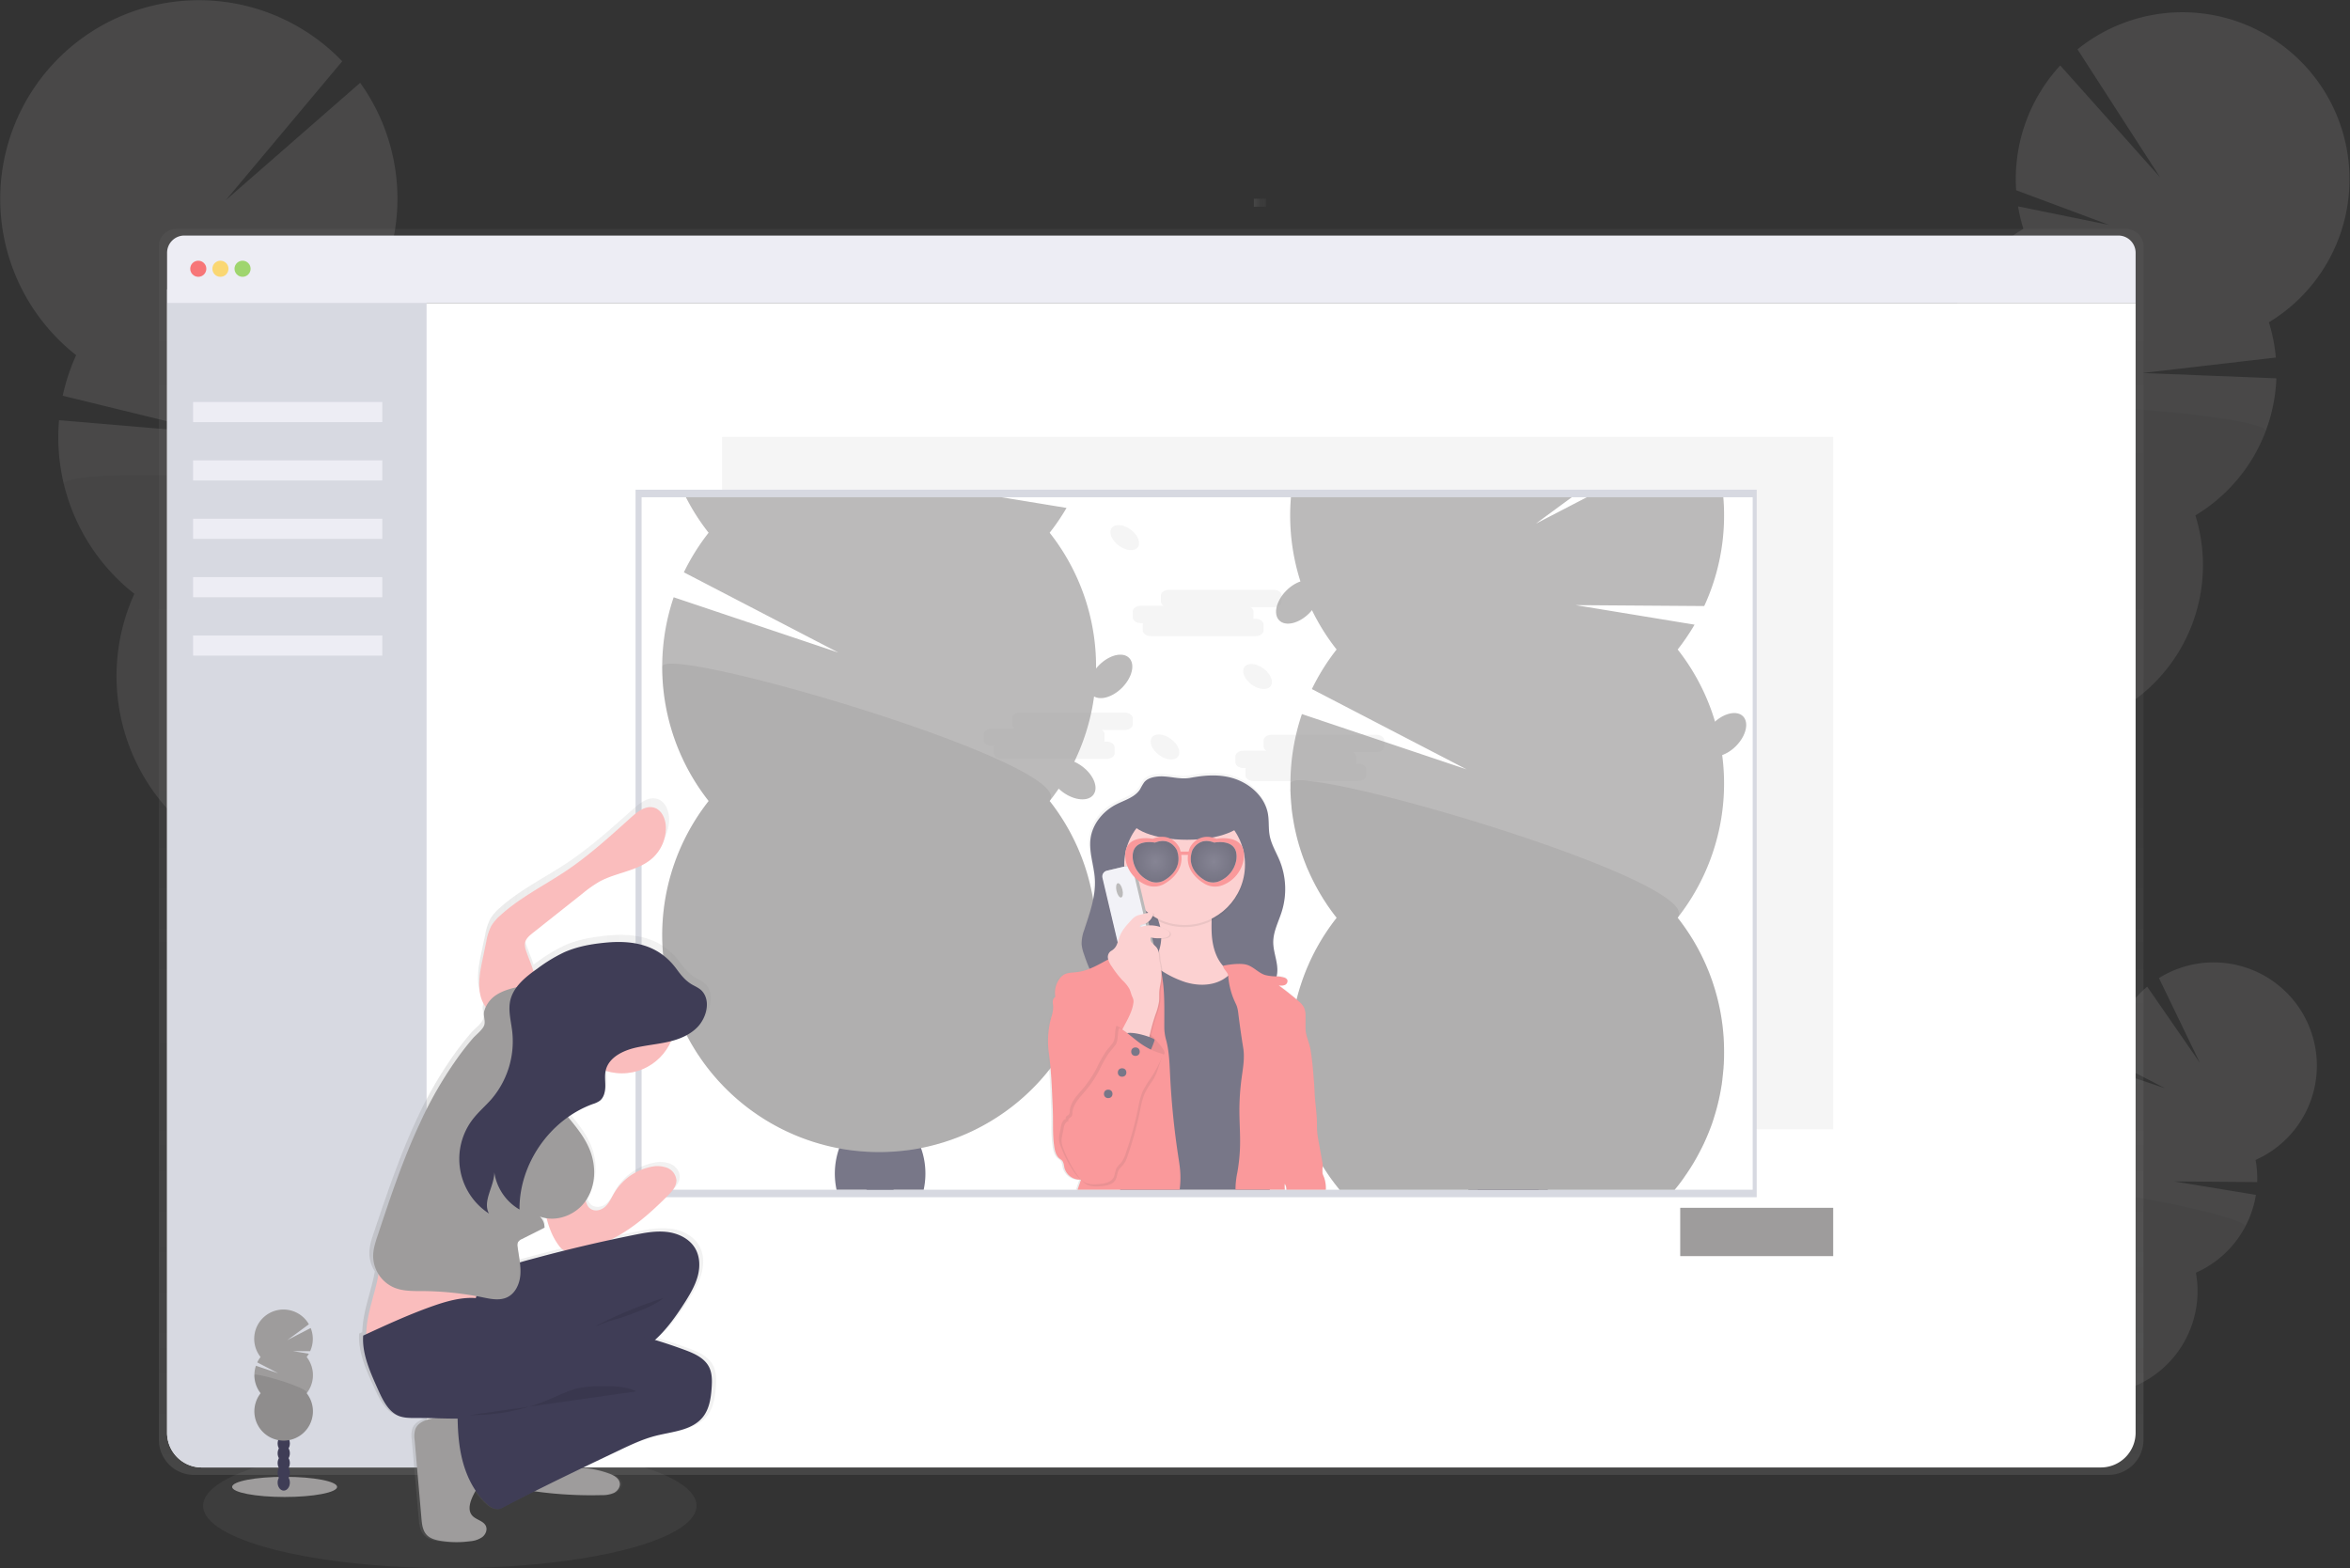 <svg id="be9f6829-3224-4753-912f-7f507815f1bf" data-name="Layer 1" xmlns="http://www.w3.org/2000/svg" xmlns:xlink="http://www.w3.org/1999/xlink" width="1167.52" height="779.03" viewBox="0 0 1167.52 779.03"><rect x="0" y="0" width="1167.52" height="779.03" fill="#333333" stroke="none"/><defs><linearGradient id="addcc5bc-03b4-4507-9835-d726e9cb4f1d" x1="588.17" y1="793.2" x2="588.17" y2="174.2" gradientUnits="userSpaceOnUse"><stop offset="0" stop-color="gray" stop-opacity="0.25"/><stop offset="0.54" stop-color="gray" stop-opacity="0.12"/><stop offset="1" stop-color="gray" stop-opacity="0.1"/></linearGradient><linearGradient id="e2504f94-45dd-4981-a816-a2f082e3b9ba" x1="556.2" y1="1179.83" x2="556.2" y2="1173.83" gradientTransform="translate(85.97 -1015.63)" xlink:href="#addcc5bc-03b4-4507-9835-d726e9cb4f1d"/><linearGradient id="e39136aa-3593-4907-8e63-1fd7210af8ba" x1="605.5" y1="651.51" x2="605.5" y2="444.51" xlink:href="#addcc5bc-03b4-4507-9835-d726e9cb4f1d"/><radialGradient id="ff6ab51b-9cbe-465e-bb4b-38096aabc913" cx="619.25" cy="488.58" r="10.84" gradientUnits="userSpaceOnUse"><stop offset="0" stop-color="#fff"/><stop offset="1"/></radialGradient><radialGradient id="f27ccdd2-fde5-49a7-9026-8eca3e6a77d9" cx="4409.64" cy="488.58" r="10.84" gradientTransform="matrix(-1, 0, 0, 1, 4999.95, 0)" xlink:href="#ff6ab51b-9cbe-465e-bb4b-38096aabc913"/><linearGradient id="b913257d-9419-4869-9ba2-4e2c570edd91" x1="194.53" y1="642.01" x2="372" y2="642.01" xlink:href="#addcc5bc-03b4-4507-9835-d726e9cb4f1d"/></defs><title>image post</title><ellipse cx="223.48" cy="748.04" rx="122.56" ry="30.99" fill="#9e9c9c" opacity="0.1"/><g opacity="0.2"><path d="M1023.5,786.91a17.73,17.73,0,0,1-1.73,2.67q-8.64-6.09-17.57-11.93c.12-.25.25-.51.39-.76a16.84,16.84,0,0,1,6-6.52c3.29-2,7-2.48,10-.86s4.76,4.94,4.94,8.78A16.84,16.84,0,0,1,1023.5,786.91Z" transform="translate(-16.24 -60.49)" fill="#3f3d56"/><ellipse cx="1022.06" cy="766.76" rx="14.01" ry="10.7" transform="translate(-150.13 1250.62) rotate(-62.09)" fill="#3f3d56"/><ellipse cx="1030.07" cy="751.62" rx="14.01" ry="10.7" transform="translate(-132.49 1249.65) rotate(-62.09)" fill="#3f3d56"/><ellipse cx="1038.09" cy="736.49" rx="14.01" ry="10.7" transform="translate(-114.85 1248.68) rotate(-62.09)" fill="#3f3d56"/><ellipse cx="1046.11" cy="721.35" rx="14.01" ry="10.7" transform="translate(-97.2 1247.71) rotate(-62.09)" fill="#3f3d56"/><path d="M1065.55,599a51.89,51.89,0,0,1-.78-7l27,9.08-27-14A51.4,51.4,0,0,1,1083,550.64l26.16,37.82-20.31-42.07a51.28,51.28,0,1,1,48,90.35,51.19,51.19,0,0,1,.8,11l-41.15-.32,40.52,6.67a51.33,51.33,0,0,1-29.84,38.68,51.28,51.28,0,1,1-71.23-37.72,51.29,51.29,0,0,1,29.67-56Z" transform="translate(-16.24 -60.49)" fill="#9e9c9c"/><path d="M1131.64,669.89a51,51,0,0,1-24.53,22.88,51.28,51.28,0,1,1-71.23-37.72C1033.89,644.12,1134.34,664.81,1131.64,669.89Z" transform="translate(-16.24 -60.49)" opacity="0.1"/></g><g opacity="0.2"><path d="M991.37,484.44a31.64,31.64,0,0,1-2.25,4.64Q974,481,958.51,473.42c.14-.43.3-.88.47-1.31a27.2,27.2,0,0,1,8.3-11.66c4.87-3.9,10.74-5.37,16-3.38s8.62,7,9.67,13.11A27.21,27.21,0,0,1,991.37,484.44Z" transform="translate(-16.24 -60.49)" fill="#3f3d56"/><ellipse cx="985.03" cy="452.35" rx="22.69" ry="17.33" transform="translate(195.63 1151.56) rotate(-69.16)" fill="#3f3d56"/><ellipse cx="994.89" cy="426.44" rx="22.69" ry="17.33" transform="translate(226.21 1144.08) rotate(-69.16)" fill="#3f3d56"/><ellipse cx="1004.76" cy="400.52" rx="22.69" ry="17.33" transform="translate(256.78 1136.6) rotate(-69.16)" fill="#3f3d56"/><ellipse cx="1014.62" cy="374.61" rx="22.69" ry="17.33" transform="translate(287.36 1129.13) rotate(-69.16)" fill="#3f3d56"/><path d="M1021.49,174.19a83.36,83.36,0,0,1-2.65-11.18l45.22,9.21L1017.9,155a83.11,83.11,0,0,1,21.91-62l49.56,55.53-41-63.53a83,83,0,1,1,95.09,135.6,83.42,83.42,0,0,1,3.46,17.51l-66.17,7.68,66.43,2.65a83.07,83.07,0,0,1-40.24,68.09,83,83,0,1,1-122-46.42,83,83,0,0,1,36.52-95.93Z" transform="translate(-16.24 -60.49)" fill="#9e9c9c"/><path d="M1141.79,274.89a82.59,82.59,0,0,1-34.86,41.65,83,83,0,1,1-122-46.42C979.6,253,1145.11,266.19,1141.79,274.89Z" transform="translate(-16.24 -60.49)" opacity="0.1"/></g><g opacity="0.2"><path d="M194.62,570.65a37.29,37.29,0,0,0,2,5.8q19-7.28,38.43-14c-.11-.53-.22-1.08-.36-1.62a32.41,32.41,0,0,0-8.07-15c-5.18-5.32-11.89-7.92-18.34-6.34s-11.2,7-13.35,14A32.49,32.49,0,0,0,194.62,570.65Z" transform="translate(-16.24 -60.49)" fill="#3f3d56"/><ellipse cx="206.83" cy="533.72" rx="20.61" ry="26.98" transform="translate(-136.89 3.78) rotate(-13.72)" fill="#3f3d56"/><ellipse cx="199.01" cy="501.69" rx="20.61" ry="26.98" transform="translate(-129.52 1.01) rotate(-13.72)" fill="#3f3d56"/><ellipse cx="191.2" cy="469.66" rx="20.61" ry="26.98" transform="translate(-122.14 -1.76) rotate(-13.72)" fill="#3f3d56"/><ellipse cx="183.38" cy="437.62" rx="20.61" ry="26.98" transform="translate(-114.77 -4.53) rotate(-13.72)" fill="#3f3d56"/><path d="M204.82,200.12a97.86,97.86,0,0,0,4.78-12.8l-54.71,4.2,57-13.46a98.81,98.81,0,0,0-16.71-76.43L128.5,159.85l57.77-68.92a98.72,98.72,0,1,0-132.2,146,99.32,99.32,0,0,0-6.67,20.16l76.95,18.81-78.78-6.67A98.81,98.81,0,0,0,83,355.5a98.71,98.71,0,1,0,150.76-36.8,98.71,98.71,0,0,0-29-118.58Z" transform="translate(-16.24 -60.49)" fill="#9e9c9c"/><path d="M48,301.21A98.29,98.29,0,0,0,83,355.5a98.71,98.71,0,1,0,150.76-36.8C242.64,299.25,45.39,290.45,48,301.21Z" transform="translate(-16.24 -60.49)" opacity="0.1"/></g><path d="M1072.54,174.2H103.8a8.64,8.64,0,0,0-8.63,8.66V775.74a17.43,17.43,0,0,0,17.4,17.46h951.2a17.43,17.43,0,0,0,17.4-17.46V182.86A8.65,8.65,0,0,0,1072.54,174.2Z" transform="translate(-16.24 -60.49)" fill="url(#addcc5bc-03b4-4507-9835-d726e9cb4f1d)"/><path d="M1077.25,211V772.25A17.26,17.26,0,0,1,1060,789.51H116.51a17.26,17.26,0,0,1-17.26-17.26V211Z" transform="translate(-16.24 -60.49)" fill="#fff"/><path d="M228.17,204.2V789.51H116.51a17.26,17.26,0,0,1-17.26-17.26v-568Z" transform="translate(-16.24 -60.49)" fill="#d7d9e1"/><path d="M1077.25,186.07V211h-978V186.07a8.56,8.56,0,0,1,8.56-8.56h960.88A8.56,8.56,0,0,1,1077.25,186.07Z" transform="translate(-16.24 -60.49)" fill="#ededf4"/><circle cx="98.51" cy="133.52" r="4" fill="#fa5959" opacity="0.8"/><circle cx="109.51" cy="133.52" r="4" fill="#fed253" opacity="0.8"/><circle cx="120.51" cy="133.52" r="4" fill="#8ccf4d" opacity="0.8"/><rect x="95.93" y="199.71" width="94" height="10" fill="#ededf4"/><rect x="95.93" y="228.71" width="94" height="10" fill="#ededf4"/><rect x="95.93" y="257.71" width="94" height="10" fill="#ededf4"/><rect x="95.93" y="286.71" width="94" height="10" fill="#ededf4"/><rect x="95.93" y="315.71" width="94" height="10" fill="#ededf4"/><rect x="640.17" y="158.2" width="4" height="6" transform="translate(787.13 -541.45) rotate(90)" fill="url(#e2504f94-45dd-4981-a816-a2f082e3b9ba)"/><rect x="358.76" y="217.03" width="552" height="344" fill="#9e9c9c" opacity="0.1"/><rect x="834.76" y="600.03" width="76" height="24" fill="#9e9c9c"/><rect x="315.76" y="243.29" width="557" height="351.48" fill="#d7d9e1"/><rect x="318.76" y="247.03" width="552" height="344" fill="#fff"/><path d="M649,353.51H597c-2.2,0-4,1.3-4,2.88v2.87a2.61,2.61,0,0,0,1.39,2.16H583c-2.2,0-4,1.29-4,2.88v2.87c0,1.58,1.8,2.88,4,2.88h1.14a2.19,2.19,0,0,0-.14.71v2.88c0,1.58,1.8,2.87,4,2.87h52c2.2,0,4-1.29,4-2.87v-2.88c0-1.58-1.8-2.87-4-2.87h-1.14a2.19,2.19,0,0,0,.14-.72V364.3a2.61,2.61,0,0,0-1.39-2.16H649c2.2,0,4-1.29,4-2.88v-2.87C653,354.81,651.2,353.51,649,353.51Z" transform="translate(-16.24 -60.49)" fill="#9e9c9c" opacity="0.1"/><path d="M575,414.51H523c-2.2,0-4,1.3-4,2.88v2.87a2.61,2.61,0,0,0,1.39,2.16H509c-2.2,0-4,1.29-4,2.88v2.87c0,1.58,1.8,2.88,4,2.88h1.14a2.19,2.19,0,0,0-.14.71v2.88c0,1.58,1.8,2.87,4,2.87h52c2.2,0,4-1.29,4-2.87v-2.88c0-1.58-1.8-2.87-4-2.87h-1.14a2.19,2.19,0,0,0,.14-.72V425.3a2.61,2.61,0,0,0-1.39-2.16H575c2.2,0,4-1.29,4-2.88v-2.87C579,415.81,577.2,414.51,575,414.51Z" transform="translate(-16.24 -60.49)" fill="#9e9c9c" opacity="0.1"/><path d="M700,425.51H648c-2.2,0-4,1.3-4,2.88v2.87a2.61,2.61,0,0,0,1.39,2.16H634c-2.2,0-4,1.29-4,2.88v2.87c0,1.58,1.8,2.88,4,2.88h1.14a2.19,2.19,0,0,0-.14.71v2.88c0,1.58,1.8,2.87,4,2.87h52c2.2,0,4-1.29,4-2.87v-2.88c0-1.58-1.8-2.87-4-2.87h-1.14a2.19,2.19,0,0,0,.14-.72V436.3a2.61,2.61,0,0,0-1.39-2.16H700c2.2,0,4-1.29,4-2.88v-2.87C704,426.81,702.2,425.51,700,425.51Z" transform="translate(-16.24 -60.49)" fill="#9e9c9c" opacity="0.1"/><ellipse cx="595" cy="431.51" rx="4.96" ry="8.06" transform="translate(-121.16 595.39) rotate(-53.72)" fill="#9e9c9c" opacity="0.1"/><ellipse cx="575" cy="327.51" rx="4.96" ry="8.06" transform="translate(-45.48 536.8) rotate(-53.72)" fill="#9e9c9c" opacity="0.1"/><ellipse cx="641" cy="396.51" rx="4.96" ry="8.06" transform="translate(-74.16 618.19) rotate(-53.72)" fill="#9e9c9c" opacity="0.1"/><g opacity="0.7"><path d="M460.49,651.51h-14a17.57,17.57,0,0,1,14,0Z" transform="translate(-16.24 -60.49)" fill="#3f3d56"/><path d="M476,643.51a37.22,37.22,0,0,1-.85,8h-43.3A37.94,37.94,0,0,1,433.13,631a32,32,0,0,1,2.56-5.48c4.11-7,10.56-11.45,17.81-11.45s13.7,4.48,17.81,11.45a32,32,0,0,1,2.5,5.31A37.1,37.1,0,0,1,476,643.51Z" transform="translate(-16.24 -60.49)" fill="#3f3d56"/><ellipse cx="437.26" cy="547.03" rx="22.5" ry="29.45" fill="#3f3d56"/><ellipse cx="437.26" cy="511.03" rx="22.5" ry="29.45" fill="#3f3d56"/><path d="M537.73,458.42a107.8,107.8,0,0,1-63.92,172.4c-2.59.51-5.21.93-7.86,1.23a107.59,107.59,0,0,1-24.74.13q-4.09-.43-8.08-1.19a107.78,107.78,0,0,1-64.82-172.57,107.81,107.81,0,0,1-17.38-101.21l81.83,27.47L356,344.81a107.91,107.91,0,0,1,12.29-19.66A107.57,107.57,0,0,1,357,307.51H513.78l32.33,5.31a109.12,109.12,0,0,1-8.38,12.33,107.35,107.35,0,0,1,23.06,66.64c0,.27,0,.55,0,.82a105.36,105.36,0,0,1-1,13.85q-.54,4.08-1.4,8.05a107.18,107.18,0,0,1-7.75,23c-.21.46-.43.91-.65,1.36a107.67,107.67,0,0,1-7.75,13.39c-1.38,2-2.82,4-4.34,5.93Z" transform="translate(-16.24 -60.49)" fill="#9e9c9c"/><path d="M345.24,391.79a107.3,107.3,0,0,0,23.07,66.64,107.77,107.77,0,1,0,169.42,0C552.17,440.09,345.24,379.69,345.24,391.79Z" transform="translate(-16.24 -60.49)" opacity="0.1"/><path d="M785.3,651.51H745.7a31.05,31.05,0,0,1,2-4c4.11-7,10.56-11.45,17.81-11.45s13.7,4.48,17.81,11.45A31.05,31.05,0,0,1,785.3,651.51Z" transform="translate(-16.24 -60.49)" fill="#3f3d56"/><path d="M788,629.51a35.52,35.52,0,0,1-4.69,18,27.73,27.73,0,0,1-2.85,4H750.54a27.73,27.73,0,0,1-2.85-4,35.52,35.52,0,0,1-4.69-18c0-16.27,10.07-29.45,22.5-29.45S788,613.24,788,629.51Z" transform="translate(-16.24 -60.49)" fill="#3f3d56"/><path d="M849.9,516.19l-.17.23a107.35,107.35,0,0,1,23.06,66.64c0,1.71,0,3.42-.12,5.11,0,.48,0,1-.08,1.45l-.06,1c0,.59-.09,1.19-.15,1.78s-.1,1.28-.18,1.91-.16,1.55-.26,2.32l0,.25c-.07.57-.15,1.14-.24,1.7,0,.4-.11.8-.17,1.19-.24,1.56-.52,3.11-.83,4.64-.08.44-.18.88-.28,1.32s-.18.9-.29,1.35-.24,1-.37,1.54a3.89,3.89,0,0,1-.12.49c-.13.55-.27,1.09-.41,1.63s-.22.83-.35,1.25c-.16.62-.34,1.24-.53,1.86s-.37,1.22-.56,1.83q-1,3.32-2.3,6.52c-.28.71-.56,1.41-.85,2.11,0,0,0,0,0,0-.22.54-.45,1.07-.68,1.59-.13.3-.26.6-.4.9s-.32.73-.49,1.09-.43,1-.66,1.41c-.31.66-.63,1.32-1,2-.19.38-.38.76-.58,1.14q-2.13,4.15-4.63,8.09c-.39.62-.79,1.24-1.2,1.85,0,0,0,0,0,0q-.62.95-1.26,1.86L852.53,646q-2,2.84-4.27,5.54H681.77c-1.49-1.81-2.93-3.67-4.3-5.58l-.79-1.11c-.27-.39-.55-.78-.81-1.18l-.41-.61c-.34-.5-.67-1-1-1.51l-.36-.56c-.37-.58-.74-1.17-1.1-1.77-1.35-2.2-2.61-4.45-3.8-6.75-.2-.38-.4-.76-.58-1.14-.33-.65-.65-1.31-1-2q-.35-.69-.66-1.41c-.17-.36-.34-.72-.49-1.09s-.27-.6-.4-.9c-.23-.52-.46-1-.68-1.59,0,0,0,0,0,0-.29-.7-.57-1.4-.85-2.11-.84-2.14-1.6-4.31-2.3-6.52-.19-.61-.38-1.22-.56-1.83s-.37-1.24-.53-1.86c-.13-.42-.24-.83-.35-1.25s-.28-1.08-.41-1.63a3.89,3.89,0,0,1-.12-.49c-.13-.51-.25-1-.37-1.54s-.2-.9-.29-1.35-.2-.88-.28-1.32c-.31-1.53-.59-3.08-.83-4.64-.06-.39-.12-.79-.17-1.19-.09-.56-.17-1.13-.24-1.7l0-.25c-.1-.77-.19-1.55-.26-2.32s-.14-1.27-.18-1.91-.11-1.19-.15-1.78l-.06-1c0-.48-.06-1-.08-1.45-.08-1.69-.12-3.4-.12-5.11a107.3,107.3,0,0,1,23.07-66.64c-.58-.73-1.14-1.47-1.7-2.22l-.37-.5q-.65-.86-1.26-1.74l-.39-.55c-.48-.69-1-1.39-1.42-2.09a3.28,3.28,0,0,1-.2-.31c-.49-.74-1-1.48-1.44-2.24l-.3-.47c-.44-.73-.89-1.46-1.32-2.2l-.22-.38c-.45-.78-.89-1.56-1.32-2.35l-.15-.28c-.39-.71-.76-1.42-1.13-2.14-.92-1.79-1.8-3.61-2.61-5.46-.48-1.08-1-2.16-1.39-3.26l-.16-.4c-.28-.69-.55-1.38-.81-2.08s-.51-1.39-.76-2.09-.49-1.41-.72-2.11c-.38-1.16-.74-2.32-1.09-3.5-.09-.3-.18-.61-.26-.91-.19-.68-.38-1.36-.56-2.05a0,0,0,0,0,0,0c-.18-.72-.36-1.44-.53-2.16s-.31-1.31-.46-2l-.09-.42q-.24-1.12-.45-2.25c-.11-.57-.22-1.14-.31-1.72a4.63,4.63,0,0,1-.09-.49c-.11-.59-.2-1.18-.29-1.77q-.18-1.14-.33-2.28c-.11-.86-.22-1.72-.31-2.58,0-.13,0-.27,0-.4-.08-.79-.16-1.59-.21-2.38s-.12-1.42-.16-2.13c0-.53-.07-1.07-.09-1.61s0-.88-.05-1.32,0-.86,0-1.3q0-1.25,0-2.49v-.28a107.55,107.55,0,0,1,5.69-34.3l81.83,27.47L668,402.81a107.91,107.91,0,0,1,12.29-19.66,107.11,107.11,0,0,1-12.25-19.54,105.28,105.28,0,0,1-5.72-14.26,107.65,107.65,0,0,1-5.1-32.83c0-3,.13-6,.38-9H797.13L779.2,320.69l25.41-13.18h67.8c.26,3,.38,6,.38,9a107.35,107.35,0,0,1-9.86,45.06L799,361.11l59.12,9.71a109.12,109.12,0,0,1-8.38,12.33,107.79,107.79,0,0,1,.17,133Z" transform="translate(-16.24 -60.49)" fill="#9e9c9c"/><path d="M872.79,583.06c0,1.71,0,3.42-.12,5.11,0,.48,0,1-.08,1.45l-.06,1c0,.59-.09,1.19-.15,1.78s-.1,1.28-.18,1.91-.16,1.55-.26,2.32l0,.25c-.07.57-.15,1.14-.24,1.7,0,.4-.11.8-.17,1.19-.24,1.56-.52,3.11-.83,4.64-.08.44-.18.88-.28,1.32s-.18.9-.29,1.35-.24,1-.37,1.54a3.89,3.89,0,0,1-.12.49c-.13.55-.27,1.09-.41,1.63s-.22.83-.35,1.25c-.16.62-.34,1.24-.53,1.86s-.37,1.22-.56,1.83q-1,3.32-2.3,6.52c-.28.71-.56,1.41-.85,2.11,0,0,0,0,0,0-.22.54-.45,1.07-.68,1.59-.13.3-.26.6-.4.9s-.32.73-.49,1.09-.43,1-.66,1.41c-.31.66-.63,1.32-1,2-.19.38-.38.76-.58,1.14q-2.13,4.15-4.63,8.09c-.39.62-.79,1.24-1.2,1.85,0,0,0,0,0,0q-.62.95-1.26,1.86L852.53,646q-2,2.84-4.27,5.54H681.77c-1.49-1.81-2.93-3.67-4.3-5.58l-.79-1.11c-.27-.39-.55-.78-.81-1.18l-.41-.61c-.34-.5-.67-1-1-1.51l-.36-.56c-.37-.58-.74-1.17-1.1-1.77-1.35-2.2-2.61-4.45-3.8-6.75-.2-.38-.4-.76-.58-1.14-.33-.65-.65-1.31-1-2q-.35-.69-.66-1.41c-.17-.36-.34-.72-.49-1.09s-.27-.6-.4-.9c-.23-.52-.46-1-.68-1.59,0,0,0,0,0,0-.29-.7-.57-1.4-.85-2.11-.84-2.14-1.6-4.31-2.3-6.52-.19-.61-.38-1.22-.56-1.83s-.37-1.24-.53-1.86c-.13-.42-.24-.83-.35-1.25s-.28-1.08-.41-1.63a3.89,3.89,0,0,1-.12-.49c-.13-.51-.25-1-.37-1.54s-.2-.9-.29-1.35-.2-.88-.28-1.32c-.31-1.53-.59-3.08-.83-4.64-.06-.39-.12-.79-.17-1.19-.09-.56-.17-1.13-.24-1.7l0-.25c-.1-.77-.19-1.55-.26-2.32s-.14-1.27-.18-1.91-.11-1.19-.15-1.78l-.06-1c0-.48-.06-1-.08-1.45-.08-1.69-.12-3.4-.12-5.11a107.3,107.3,0,0,1,23.07-66.64c-.58-.73-1.14-1.47-1.7-2.22l-.37-.5q-.65-.86-1.26-1.74l-.39-.55c-.48-.69-1-1.39-1.42-2.09a3.28,3.28,0,0,1-.2-.31c-.49-.74-1-1.48-1.44-2.24l-.3-.47c-.44-.73-.89-1.46-1.32-2.2l-.22-.38c-.45-.78-.89-1.56-1.32-2.35l-.15-.28c-.39-.71-.76-1.42-1.13-2.14-.92-1.79-1.8-3.61-2.61-5.46-.48-1.08-1-2.16-1.39-3.26l-.16-.4c-.28-.69-.55-1.38-.81-2.08s-.51-1.39-.76-2.09-.49-1.41-.72-2.11c-.38-1.16-.74-2.32-1.09-3.5-.09-.3-.18-.61-.26-.91-.19-.68-.38-1.36-.56-2.05a0,0,0,0,0,0,0c-.18-.72-.36-1.44-.53-2.16s-.31-1.31-.46-2l-.09-.42q-.24-1.12-.45-2.25c-.11-.57-.22-1.14-.31-1.72a4.63,4.63,0,0,1-.09-.49c-.11-.59-.2-1.18-.29-1.77q-.18-1.14-.33-2.28c-.11-.86-.22-1.72-.31-2.58,0-.13,0-.27,0-.4-.08-.79-.16-1.59-.21-2.38s-.12-1.42-.16-2.13c0-.53-.07-1.07-.09-1.61s0-.88-.05-1.32,0-.86,0-1.3q0-1.25,0-2.49a.66.66,0,0,1,0-.28c.55-1.83,6.83-1.65,16.81,0,7.93,1.31,18.18,3.55,29.77,6.45h0c59.74,14.94,154.66,47.39,146,60.23l-.17.23A107.35,107.35,0,0,1,872.79,583.06Z" transform="translate(-16.24 -60.49)" opacity="0.1"/><ellipse cx="568" cy="396.51" rx="13" ry="8" transform="translate(-130.25 457.29) rotate(-45)" fill="#9e9c9c"/><ellipse cx="661" cy="359.51" rx="13" ry="8" transform="translate(-76.85 512.21) rotate(-45)" fill="#9e9c9c"/><ellipse cx="873" cy="425.51" rx="13" ry="8" transform="translate(-61.43 681.45) rotate(-45)" fill="#9e9c9c"/><ellipse cx="549" cy="447.51" rx="8" ry="13" transform="translate(-152.84 564.84) rotate(-53.72)" fill="#9e9c9c"/><path d="M674,645.27a10.67,10.67,0,0,1-.6-1.54,13.47,13.47,0,0,1,.09-3.69V640a12.71,12.71,0,0,0-.29-2.6c-.6-3.28-1.19-6.57-1.78-9.85-.28-1.52-.55-3-.68-4.56s-.12-3.15-.14-4.72c-.08-5.1-1-10.17-1.18-15.26-.1-2.65-.31-5.3-.52-7.94-.37-4.55-.77-9.09-1.57-13.58-.63-3.56-2.42-6.88-2.45-10.5l-.06-5.63a10.74,10.74,0,0,0-.75-4.72,10.56,10.56,0,0,0-2.78-3.18l-.84-.71q-4-3.44-8.29-6.57h0c-.26-.21-.52-.4-.78-.59a6,6,0,0,0,3.11-.22,2.28,2.28,0,0,0,1.32-1.8,1.39,1.39,0,0,0-.13-.77,2.64,2.64,0,0,0-1.58-1.13,14.26,14.26,0,0,0-3.57-.59h-.21a14.32,14.32,0,0,0,.28-1.48,16.25,16.25,0,0,0-.08-4.35,2.36,2.36,0,0,0,0-.28c-.34-2.3-1-4.58-1.41-6.88-.05-.29-.09-.58-.13-.87a19.85,19.85,0,0,1-.29-3.26c0-5.43,2.76-10.42,4.35-15.61a37.49,37.49,0,0,0,1.59-12.76c0-.32,0-.64-.07-1a37.23,37.23,0,0,0-2.63-11.36c-1.72-4.23-4.22-8.19-5.06-12.67-.06-.33-.11-.64-.16-1,0-.06,0-.11,0-.17-.33-2.58-.21-5.2-.44-7.79l0-.22c0-.5-.1-1-.19-1.51-1.51-8.95-9.49-15.84-18.26-18.21-6.77-1.84-13.66-1.26-20.46,0-5.86,1.09-11.2-1.3-17-.54-2.29.3-4.68,1.05-6.15,2.83a31.21,31.21,0,0,0-2.05,3.44c-2.61,4.08-7.79,5.44-12.08,7.67-6.53,3.38-11.74,9.7-12.71,17-.91,6.75,1.75,13.45,2.15,20.25a36.69,36.69,0,0,1-.53,8.44c-1,5.73-3,11.37-4.77,16.94a19.88,19.88,0,0,0-1.33,7.12,19,19,0,0,0,1.1,4.84c.84,2.56,1.79,5.09,2.88,7.56a25.09,25.09,0,0,1-6.31,1.65c-2.22.25-4.57.16-6.49,1.29a7.85,7.85,0,0,0-2.26,2.15,11.86,11.86,0,0,0-2.05,8.92,2.75,2.75,0,0,0-1.28,2.37c0,.94.16,1.88.2,2.82a17.79,17.79,0,0,1-1,5.22,44.23,44.23,0,0,0-1.15,17.7c.4,2.94.71,5.86.94,8.79h0c.53,6.53.74,13.05,1,19.65.28,6.26-.24,12.59.8,18.78.35,2.07,1,4.26,2.62,5.56A10.2,10.2,0,0,1,543,637c.92,1,.95,2.42,1.25,3.71a8,8,0,0,0,8.24,5.87l0,0h0l-1.68,4.85H654.48a12.26,12.26,0,0,1,0-2.84l0,.06a5,5,0,0,1,.77,2.78H675A15.47,15.47,0,0,0,674,645.27Z" transform="translate(-16.24 -60.49)" fill="url(#e39136aa-3593-4907-8e63-1fd7210af8ba)"/><path d="M590.78,446.34c-2.28.3-4.65,1-6.11,2.81a32.48,32.48,0,0,0-2,3.42c-2.58,4.05-7.72,5.4-12,7.61-6.48,3.36-11.65,9.65-12.62,16.89-.89,6.71,1.74,13.36,2.14,20.12.52,8.62-2.61,17-5.26,25.21a19.64,19.64,0,0,0-1.32,7.07,18.71,18.71,0,0,0,1.09,4.82c2.43,7.37,5.73,14.55,10.64,20.57s11.54,10.82,19.1,12.6a55.44,55.44,0,0,0,10.53,1.12q8.12.3,16.24.29a47.18,47.18,0,0,0,8.89-.59c6.19-1.2,11.66-4.71,16.95-8.15,6.09-4,12.78-8.81,13.7-16,.66-5.2-1.94-10.3-1.94-15.54,0-5.39,2.74-10.35,4.32-15.51a37.49,37.49,0,0,0-1.1-24.92c-1.71-4.19-4.19-8.13-5-12.58-.65-3.49-.25-7.1-.83-10.59-1.49-8.9-9.42-15.74-18.13-18.1-6.72-1.82-13.55-1.25-20.31,0C601.89,448,596.58,445.58,590.78,446.34Z" transform="translate(-16.24 -60.49)" fill="#3f3d56"/><path d="M592.62,520.88a22,22,0,0,1-2.74,16.52,26.68,26.68,0,0,1-5.87,6.13,37.45,37.45,0,0,1-11.58,6.4,23.34,23.34,0,0,0,8.91,4.33,42,42,0,0,0,7.59.92,215.44,215.44,0,0,0,38.42-1.39c4.26-.54,8.7-1.28,12.14-3.84a1.69,1.69,0,0,0,.68-.8c.25-.85-.76-1.49-1.59-1.77-4.11-1.4-8.53-2.21-12.08-4.71-5.44-3.81-7.71-10.82-8.2-17.45s.47-13.31-.18-19.93q-13.17-.19-26.33.77c-1,.07-5.41-.18-5.93.67s1.87,3.28,2.47,4.2A29.27,29.27,0,0,1,592.62,520.88Z" transform="translate(-16.24 -60.49)" fill="#fbbebe"/><circle cx="588.54" cy="430.6" r="30" opacity="0.1"/><circle cx="588.54" cy="429.54" r="30" fill="#fbbebe"/><path d="M646.89,600.45c-2.45,10-4,20.44-2.95,30.73.66,6.54,2.89,13.64,3.17,20.33H572.77c0-3.48,0-7.07-.06-10.66,0-.71,0-1.41,0-2.13h0c0-.92,0-1.84,0-2.77h0c0-2.8,0-5.57,0-8.27,0-4.87,0-9.74-.51-14.58a106,106,0,0,0-5.95-25.22c-.21-.6-.42-1.2-.64-1.79h0a1.46,1.46,0,0,1-.07-.19c-.23-.6-.45-1.2-.68-1.81-3.62-9.61-7.75-19.6-5.77-29.6a24.71,24.71,0,0,1,2-5.85,25.86,25.86,0,0,1,7-8.9l.29-.24a25.22,25.22,0,0,1,3.26-2.16,19.87,19.87,0,0,1,1.79-.89l.23-.1a11.88,11.88,0,0,1,4.38-1c3.77-.06,7.16,2.09,10.31,4.19l.25.17.42.27.48.32c1.24.82,2.5,1.64,3.77,2.42l.61.37a49.94,49.94,0,0,0,11.31,5.33c6,1.82,12.78,1.89,18.27-1.14a19.84,19.84,0,0,0,3-2.09,22.21,22.21,0,0,0,1.69-1.53,39.36,39.36,0,0,0,3.33-3.74c1.45,2.84,4.62,4,7.25,5.84a21.24,21.24,0,0,1,6.71,8c.44.86.83,1.74,1.18,2.63a57.67,57.67,0,0,1,3,13.07,66.7,66.7,0,0,1,.87,13.23C650.09,588.71,648.33,594.57,646.89,600.45Z" transform="translate(-16.24 -60.49)" fill="#3f3d56"/><rect x="569.16" y="491.07" width="16.93" height="51.34" rx="2.9" transform="translate(1242.43 826.21) rotate(166.7)" fill="#9e9c9c"/><rect x="568.94" y="491.27" width="15.67" height="51.34" rx="2.9" transform="translate(1240.8 826.81) rotate(166.7)" fill="#ededf4"/><ellipse cx="572.44" cy="502.76" rx="1.5" ry="3.64" transform="translate(-116.57 84.73) rotate(-13.3)" fill="#9e9c9c"/><path d="M602.31,651.51H551.6l1.72-5h0s0,0,0,0h-.06a7.93,7.93,0,0,1-8.18-5.83c-.3-1.28-.33-2.74-1.24-3.69a9.32,9.32,0,0,0-1.17-.9c-1.64-1.29-2.25-3.47-2.59-5.53-1-6.15-.52-12.43-.79-18.66-.3-7-.52-13.87-1.13-20.78-.22-2.49-.49-5-.83-7.48a44.06,44.06,0,0,1,1.15-17.59,17.52,17.52,0,0,0,1-5.18c0-.94-.25-1.87-.2-2.8a2.75,2.75,0,0,1,1.27-2.36,11.79,11.79,0,0,1,2-8.86,7.74,7.74,0,0,1,2.24-2.14c1.9-1.12,4.25-1,6.44-1.28a24.59,24.59,0,0,0,6.26-1.64h0c.71-.28,1.4-.58,2.1-.9h0c2.44-1.12,4.82-2.48,7.21-3.77l.5-.27c1.8-1,3.61-1.89,5.46-2.66l.23-.09a24.22,24.22,0,0,1,6.85-1.79,38.25,38.25,0,0,1,6.93.17,4.29,4.29,0,0,1,1.84.58,6.21,6.21,0,0,1,2.05,2.17h0c.07.12.14.23.21.36a23.93,23.93,0,0,1,1.92,5.66c.12.49.23,1,.33,1.46a.06.06,0,0,0,0,0c.24,1.18.45,2.36.62,3.55,0,0,0,0,0,0v0a82.86,82.86,0,0,1,.82,9.06c.19,4.37.14,8.78.12,13.16,0,.74,0,1.47,0,2.2a24.06,24.06,0,0,0,.88,6.37c1.55,5.66,1.71,11.59,2,17.44a395.61,395.61,0,0,0,4.13,40.93c.39,2.55.8,5.09.94,7.66A45.52,45.52,0,0,1,602.31,651.51Z" transform="translate(-16.24 -60.49)" fill="#f86d70"/><path d="M591.36,578.16a29.52,29.52,0,0,1,3,4c.41.67.74,1.65.14,2.16a1.78,1.78,0,0,1-1.09.3l-7.16.3a8,8,0,0,1-3.2-.29,8.19,8.19,0,0,1-3.33-3l-3.17-4.14a9.47,9.47,0,0,1-2-3.57A3.2,3.2,0,0,1,576,570.4a4.73,4.73,0,0,1,3.49.24c2.14.73,4.7,1.22,6.61,2.46A28,28,0,0,1,591.36,578.16Z" transform="translate(-16.24 -60.49)" fill="#f86d70"/><path d="M591.36,578.16a29.52,29.52,0,0,1,3,4c.41.67.74,1.65.14,2.16a1.78,1.78,0,0,1-1.09.3l-7.16.3a8,8,0,0,1-3.2-.29,8.19,8.19,0,0,1-3.33-3l-3.17-4.14a9.47,9.47,0,0,1-2-3.57A3.2,3.2,0,0,1,576,570.4a4.73,4.73,0,0,1,3.49.24c2.14.73,4.7,1.22,6.61,2.46A28,28,0,0,1,591.36,578.16Z" transform="translate(-16.24 -60.49)" opacity="0.1"/><path d="M587.3,578.64a101.61,101.61,0,0,1,3.58-13.74,31.89,31.89,0,0,0,1.8-6.68c.19-1.79,0-3.6.18-5.4.14-1.55.52-3.07.75-4.61a23.1,23.1,0,0,0-.56-9.36c-.65-2.43,0-5.37-1.58-7.34-.63-.8-1.48-1.42-2.13-2.2a3.05,3.05,0,0,1-.81-2.81,17.63,17.63,0,0,0,6.75.22,4.46,4.46,0,0,0,1.88-.66,1.79,1.79,0,0,0,.8-1.72,2.54,2.54,0,0,0-1.29-1.47,15.8,15.8,0,0,0-13.43-1.49.79.79,0,0,1,.34-1,2.88,2.88,0,0,1,1-.34,7,7,0,0,0,5-4.33,1.38,1.38,0,0,0,.1-1c-.25-.75-1.31-.71-2.08-.52l-4.13,1a9.25,9.25,0,0,0-2.31.78,9.51,9.51,0,0,0-2.37,2.06c-2.17,2.34-4.38,4.76-5.58,7.72-.53,1.34-.85,2.76-1.41,4.09a6.23,6.23,0,0,1-2.72,3.25,3.54,3.54,0,0,0-1.77,3.73,10.32,10.32,0,0,0,1.89,4.09,50.2,50.2,0,0,0,5.19,6.77,18.7,18.7,0,0,1,3.56,4.35c.59,1.2.84,2.53,1.36,3.76a8.08,8.08,0,0,1,.65,1.78,4.64,4.64,0,0,1,0,1.34c-.87,6.74-5.87,12.24-7.74,18.78a2.21,2.21,0,0,0-.12,1,2.35,2.35,0,0,0,1.09,1.45c3.63,2.75,8.07,4.16,12.42,5.53A46.24,46.24,0,0,0,587.3,578.64Z" transform="translate(-16.24 -60.49)" opacity="0.1"/><path d="M586.69,578.33a102,102,0,0,1,3.58-13.74,31,31,0,0,0,1.8-6.67c.19-1.79,0-3.61.18-5.4.14-1.55.52-3.07.75-4.61a23.14,23.14,0,0,0-.55-9.37c-.66-2.42,0-5.37-1.59-7.34-.63-.8-1.47-1.41-2.13-2.19a3,3,0,0,1-.8-2.81,17.58,17.58,0,0,0,6.74.21,4.44,4.44,0,0,0,1.88-.65,1.8,1.8,0,0,0,.8-1.72,2.48,2.48,0,0,0-1.29-1.47,15.79,15.79,0,0,0-13.42-1.5.76.76,0,0,1,.33-1,3,3,0,0,1,1-.34,7,7,0,0,0,5-4.34,1.42,1.42,0,0,0,.09-1c-.25-.74-1.31-.7-2.08-.51l-4.13,1a10.31,10.31,0,0,0-2.31.78,9.72,9.72,0,0,0-2.37,2.06c-2.17,2.35-4.38,4.76-5.57,7.72-.54,1.34-.86,2.76-1.42,4.09a6.16,6.16,0,0,1-2.72,3.25,3.56,3.56,0,0,0-1.77,3.74,10.32,10.32,0,0,0,1.89,4.09,50.08,50.08,0,0,0,5.2,6.77,18.91,18.91,0,0,1,3.55,4.35c.59,1.2.84,2.53,1.36,3.75a8.5,8.5,0,0,1,.66,1.78,4.7,4.7,0,0,1,0,1.35c-.87,6.74-5.86,12.23-7.73,18.77a2.26,2.26,0,0,0-.13,1,2.4,2.4,0,0,0,1.09,1.45c3.63,2.74,8.07,4.16,12.42,5.53A46.36,46.36,0,0,0,586.69,578.33Z" transform="translate(-16.24 -60.49)" fill="#fbbebe"/><path d="M589.44,576.63a.78.78,0,0,1,.35.32.84.84,0,0,1,0,.54,45,45,0,0,1-3.92,8.62q-4.83-2.65-9.45-5.69a5.16,5.16,0,0,1-1.89-1.79C570,569.88,586.43,574.89,589.44,576.63Z" transform="translate(-16.24 -60.49)" fill="#3f3d56"/><path d="M571.34,580.88c-1.06,1.42-2.29,2.7-3.34,4.13a64.17,64.17,0,0,0-4.62,8.32,56.31,56.31,0,0,1-7,10.36c-2.73,3.21-6,6.49-6.29,10.69a3.46,3.46,0,0,1-.38,1.73,6.91,6.91,0,0,1-1.24,1c-.4.37-.63,1.06-.23,1.43-1.57.16-2.21,2-2.51,3.59l-.69,3.55a12.22,12.22,0,0,0-.34,2.82,11.66,11.66,0,0,0,.92,3.74A60.73,60.73,0,0,0,552,644.65c1.25,1.85,2.69,3.71,4.74,4.59a13.12,13.12,0,0,0,6,.57c2.88-.18,6.24-.65,7.68-3.16.91-1.59.77-3.65,1.77-5.2a19.69,19.69,0,0,1,1.9-2.09,13.52,13.52,0,0,0,2.35-4.63,172,172,0,0,0,6.32-23.08,37.35,37.35,0,0,1,2.09-7.74,43,43,0,0,1,3.85-6.35c2.57-3.89,3-7.25,4.73-11.56-3.92-.91-5.73-3.51-9.06-5.71-3.15-2.08-7.8-6.5-11.12-8.1C572.22,574.92,573.14,578.45,571.34,580.88Z" transform="translate(-16.24 -60.49)" opacity="0.1"/><path d="M569,578.75c-1.06,1.42-2.29,2.71-3.34,4.13a63.06,63.06,0,0,0-4.61,8.33,57.68,57.68,0,0,1-7,10.36c-2.74,3.21-6,6.49-6.3,10.69a3.46,3.46,0,0,1-.38,1.73c-.31.45-.84.67-1.24,1s-.63,1.06-.23,1.43c-1.56.16-2.21,2-2.51,3.58l-.69,3.55a13,13,0,0,0-.34,2.83,11.66,11.66,0,0,0,.92,3.74,60.73,60.73,0,0,0,6.41,12.37c1.25,1.85,2.69,3.7,4.74,4.59a13.26,13.26,0,0,0,6,.57c2.88-.19,6.25-.65,7.68-3.16.92-1.6.77-3.65,1.77-5.2a18.86,18.86,0,0,1,1.9-2.1,13.47,13.47,0,0,0,2.35-4.62,173.52,173.52,0,0,0,6.33-23.08,36.55,36.55,0,0,1,2.08-7.74,43.06,43.06,0,0,1,3.85-6.36c2.57-3.88,2.42-6.19,4.2-10.5-3.92-.9-5.19-4.56-8.53-6.77-3.15-2.07-7.8-6.5-11.12-8.09C569.83,572.8,570.75,576.33,569,578.75Z" transform="translate(-16.24 -60.49)" opacity="0.1"/><path d="M570.28,579.81c-1.06,1.42-2.29,2.71-3.34,4.13a64.29,64.29,0,0,0-4.62,8.33,56.31,56.31,0,0,1-7,10.36c-2.73,3.21-6,6.49-6.29,10.69a3.46,3.46,0,0,1-.38,1.73,6.91,6.91,0,0,1-1.24,1c-.4.37-.64,1.06-.24,1.43-1.56.16-2.21,2-2.51,3.59l-.69,3.55a12.78,12.78,0,0,0-.33,2.82,11.66,11.66,0,0,0,.92,3.74A60.73,60.73,0,0,0,551,643.59c1.25,1.85,2.69,3.71,4.74,4.59a13.07,13.07,0,0,0,6,.57c2.89-.19,6.25-.65,7.69-3.16.91-1.6.77-3.65,1.77-5.2a19.69,19.69,0,0,1,1.9-2.09,13.79,13.79,0,0,0,2.35-4.63,172,172,0,0,0,6.32-23.08,37.33,37.33,0,0,1,2.08-7.74,43.37,43.37,0,0,1,3.86-6.35,73.12,73.12,0,0,0,6.54-12.33,33.77,33.77,0,0,1-10.87-4.94c-3.15-2.08-7.8-6.51-11.12-8.1C571.16,573.86,572.08,577.39,570.28,579.81Z" transform="translate(-16.24 -60.49)" fill="#f86d70"/><circle cx="564.12" cy="522.46" r="2.12" fill="#3f3d56"/><circle cx="557.48" cy="532.81" r="2.12" fill="#3f3d56"/><circle cx="550.58" cy="543.43" r="2.12" fill="#3f3d56"/><path d="M674.89,651.51H655.35a5,5,0,0,0-.84-3c0,.06,0,.12,0,.18a11.23,11.23,0,0,0,.06,2.78H630.05a42.32,42.32,0,0,1,.9-8.4,87.12,87.12,0,0,0,1.37-13.48c.12-5.58-.29-11.16-.32-16.74a120.36,120.36,0,0,1,1.06-16.54c.67-5,1.66-10.15.84-15.17-.92-5.61-1.71-11.29-2.42-16.93,0-.2-.05-.4-.08-.61a16.19,16.19,0,0,0-.63-3.08c-.29-.85-.7-1.65-1.07-2.47a34.67,34.67,0,0,1-1.68-4.38,40.4,40.4,0,0,1-1.61-8.53c-.14-1.65-2.41-3.13-2.48-4.79h0a.34.34,0,0,1,0-.1c3.25-.66,9-1.47,12.15-.34s5.45,3.89,8.59,4.93a22.33,22.33,0,0,0,5.78.71,14.33,14.33,0,0,1,3.75.6,2.54,2.54,0,0,1,1.57,1.12.7.7,0,0,1,.08.23,2.1,2.1,0,0,1-1.26,2.32,4.92,4.92,0,0,1-2.38.29h0l-.69-.07q4.57,3.34,8.9,7l.94.8A10.36,10.36,0,0,1,664.1,561a10.82,10.82,0,0,1,.75,4.7c0,1.86,0,3.73,0,5.59,0,3.59,1.81,6.89,2.44,10.43.79,4.46,1.18,9,1.55,13.49.21,2.63.42,5.26.52,7.89.21,5.06,1.09,10.1,1.17,15.17,0,1.56,0,3.12.14,4.68s.4,3,.67,4.53c.59,3.26,1.18,6.53,1.78,9.79a14,14,0,0,1,.29,2.58v0a14,14,0,0,0-.1,3.71,10.55,10.55,0,0,0,.6,1.53A15.6,15.6,0,0,1,674.89,651.51Z" transform="translate(-16.24 -60.49)" fill="#f86d70"/><ellipse cx="589.74" cy="406.04" rx="28.67" ry="11.15" fill="#3f3d56"/><path d="M634.26,484.48a8.52,8.52,0,0,0-.7-2.93s0,0,0,0a6.66,6.66,0,0,0-.84-1.4c-3.6-4.64-12.11-2.94-12.11-2.94a15,15,0,0,0-2.05-.65,9.56,9.56,0,0,0-7.35.94,10.4,10.4,0,0,0-3.83,4.12,16.29,16.29,0,0,0-.6,1.93,15.28,15.28,0,0,0-.32,1.67c-1,7.58,4.66,12.19,8.26,14.32a10.24,10.24,0,0,0,9,.67,16.63,16.63,0,0,0,10.41-12.82,13.94,13.94,0,0,0,.12-1.65h0A8.28,8.28,0,0,0,634.26,484.48Zm-3.76,3.09a13.86,13.86,0,0,1-8.45,10.68,8.19,8.19,0,0,1-7.36-.56c-3.37-2-8.93-6.8-6-14.92,0,0,3-6.79,10.75-3.68C619.48,479.09,631.88,476.55,630.5,487.57Z" transform="translate(-16.24 -60.49)" fill="#f86d70"/><path d="M619.48,479.1s12.4-2.55,11,8.47a13.86,13.86,0,0,1-8.45,10.68,8.08,8.08,0,0,1-3.14.63h0a8.2,8.2,0,0,1-4.22-1.18c-3.37-2-8.93-6.81-6-14.93C608.73,482.77,611.76,476,619.48,479.1Z" transform="translate(-16.24 -60.49)" fill="#3f3d56"/><path d="M619.48,479.1s12.4-2.55,11,8.47a13.86,13.86,0,0,1-8.45,10.68,8.08,8.08,0,0,1-3.14.63h0a8.2,8.2,0,0,1-4.22-1.18c-3.37-2-8.93-6.81-6-14.93C608.73,482.77,611.76,476,619.48,479.1Z" transform="translate(-16.24 -60.49)" opacity="0.1" fill="url(#ff6ab51b-9cbe-465e-bb4b-38096aabc913)"/><path d="M603.11,485.2a15.28,15.28,0,0,0-.32-1.67,16.29,16.29,0,0,0-.6-1.93,10.4,10.4,0,0,0-4.3-4.38,9.25,9.25,0,0,0-5.63-.91,13.79,13.79,0,0,0-3.3.88s-8.51-1.7-12.11,2.94a6.66,6.66,0,0,0-.84,1.4s0,0,0,0a8.52,8.52,0,0,0-.7,2.93,8.28,8.28,0,0,0,0,1.23h0a13.32,13.32,0,0,0,1,4.95l0,.07a16.45,16.45,0,0,0,3.65,5.59A16.11,16.11,0,0,0,581.9,498a17.81,17.81,0,0,0,3.9,2.19,10.22,10.22,0,0,0,9-.67C598.45,497.39,604.11,492.78,603.11,485.2Zm-8.24,12.49a8.19,8.19,0,0,1-7.36.56,13.88,13.88,0,0,1-8.46-10.68c-1.37-11,11-8.48,11-8.48,7.72-3.11,10.75,3.68,10.75,3.68C603.8,490.89,598.24,495.65,594.87,497.69Z" transform="translate(-16.24 -60.49)" fill="#f86d70"/><path d="M590.08,479.1s-12.4-2.55-11,8.47a13.88,13.88,0,0,0,8.46,10.68,8.08,8.08,0,0,0,3.14.63h0a8.2,8.2,0,0,0,4.22-1.18c3.37-2,8.93-6.81,6-14.93C600.83,482.77,597.8,476,590.08,479.1Z" transform="translate(-16.24 -60.49)" fill="#3f3d56"/><path d="M590.08,479.1s-12.4-2.55-11,8.47a13.88,13.88,0,0,0,8.46,10.68,8.08,8.08,0,0,0,3.14.63h0a8.2,8.2,0,0,0,4.22-1.18c3.37-2,8.93-6.81,6-14.93C600.83,482.77,597.8,476,590.08,479.1Z" transform="translate(-16.24 -60.49)" opacity="0.1" fill="url(#f27ccdd2-fde5-49a7-9026-8eca3e6a77d9)"/><rect x="585.65" y="423.05" width="5.82" height="1.66" fill="#f86d70"/></g><path d="M370.54,738.82c-2.35-4.56-7.55-6.82-12.4-8.6s-10-3.49-15.1-5c6.2-5.56,11.11-12.45,15.57-19.48,2.55-4,5-8.19,6.22-12.77s1.1-9.71-1.32-13.81c-2.87-4.87-8.55-7.59-14.21-8.27s-11.36.37-16.94,1.48q-6,1.2-12,2.5a75.28,75.28,0,0,0,6.83-3.75c8.24-5.11,15.48-11.65,22.35-18.47,2.17-2.16,4.47-4.7,4.41-7.75-.06-2.82-2.25-5.29-4.89-6.35a14.75,14.75,0,0,0-8.41-.33,28.32,28.32,0,0,0-18.25,12.91c-1.38,2.3-2.46,4.85-4.37,6.75-2.27,2.25-5.86,3.14-8.38.84a8.5,8.5,0,0,1-1.86-3.4l.13-.17c5-7.27,5.37-17.13,2.07-25.32-2.51-6.25-6.85-11.52-11.21-16.74a53.39,53.39,0,0,1,12.65-6.58,12.39,12.39,0,0,0,3.49-1.63c2.13-1.63,2.78-4.55,2.82-7.22s-.38-5.3.18-7.87a27.76,27.76,0,0,0,8.3,1.27,27.3,27.3,0,0,0,25-16.2c4.95-1.28,9.78-3.36,13.35-7,4.4-4.45,7.11-13.09,2.41-18.3-1.55-1.71-3.9-2.46-5.8-3.69-3-2-5-4.45-7.1-7.32-9.29-12.51-22.6-14.82-37.59-13.15-6.74.75-13.5,2-19.7,4.74a80.4,80.4,0,0,0-13.46,8.1c-.68.48-1.37,1-2,1.47-1.21-3.72-2.83-7.38-3.79-10.32a8.38,8.38,0,0,1-.61-3.81c.32-2.19,2.2-3.78,4-5.16l25.41-19.92a62,62,0,0,1,8.53-5.95c8.76-4.74,19.84-5.31,27.18-12a20.52,20.52,0,0,0,6.62-15.31c-.08-4.13-2-8.76-6-9.9-4.2-1.2-8.3,1.89-11.54,4.78-10.63,9.47-21.23,19.06-33.09,27-11.22,7.47-23.58,13.44-33.56,22.46a22.39,22.39,0,0,0-4.64,5.37,26.7,26.7,0,0,0-2.51,7.74l-2.07,9.74c-1.67,7.84-3,16.93,1.75,23.22a11.7,11.7,0,0,0-.74,1.85c-.72,2.43.6,5,0,7.12-.66,2.38-4.29,5-5.91,6.89-2.24,2.6-4.4,5.29-6.46,8a197.57,197.57,0,0,0-20.39,34.53c-8.59,18.26-15,37.42-21.46,56.53-1.13,3.38-2.28,6.83-2.31,10.4a16.85,16.85,0,0,0,2.72,9.12c-1.72,10.13-6.06,19.81-6.21,30.18l-1.57.71c-.68,9.63,4,19.23,8,28,2.31,5,5.09,10.39,10.23,12.44,2.63,1,5.54,1.06,8.37,1,3.29,0,6.32.06,9.31.13l-.38,0c-3.6.6-7.6,2-9,5.33a11.88,11.88,0,0,0-.41,5.6q1.74,19.71,3.47,39.42c.25,2.91.61,6.05,2.6,8.21,1.82,2,4.63,2.68,7.3,3.1a52.76,52.76,0,0,0,15.11.13,12.3,12.3,0,0,0,5.91-2c1.67-1.27,2.71-3.57,1.89-5.5-1.16-2.75-5.06-3.14-7-5.41-2.54-2.93-.85-7.41.92-10.85.27-.53.59-1.09.92-1.66a36.61,36.61,0,0,0,6.24,7.14c1.95,1.71,4.74,2.92,7,1.72q8.31-4.33,16.72-8.5l1.3.18A206.55,206.55,0,0,0,316,803.31a14.57,14.57,0,0,0,6.09-1.08c1.87-.92,3.37-2.88,3.08-4.92-.34-2.47-2.95-3.92-5.31-4.79a48.9,48.9,0,0,0-13.84-2.87q9.19-4.38,18.43-8.72c6.15-2.9,12.36-5.82,19-7.48,8.51-2.13,18.48-2.65,24-9.43,3.31-4.1,4.12-9.6,4.47-14.84C372.11,745.66,372.16,742,370.54,738.82Zm-86.41-55.24c-3,.79-6.39,1.62-9.82,2.64-.32-2.62-.82-5.23-1.14-7.84a4.07,4.07,0,0,1,.21-2.4,4.37,4.37,0,0,1,2.05-1.6l11.44-5.6a7.67,7.67,0,0,0-2.38-5.6,16.63,16.63,0,0,0,3.43.88,37.24,37.24,0,0,0,6.42,13.87,6.43,6.43,0,0,0,2.66,2.25l.18.05Q290.64,681.85,284.13,683.58Z" transform="translate(-16.24 -60.49)" fill="url(#b913257d-9419-4869-9ba2-4e2c570edd91)"/><path d="M295.06,572.44c-5.68,1.67-12,.29-17.05-2.73a10.2,10.2,0,0,0-3.31-1.54c-2.07-.37-4.12.81-5.62,2.29-4.87,4.84-5.43,12.84-2.91,19.22s7.56,11.43,12.86,15.8a116.71,116.71,0,0,0,13.53,9.62,25.08,25.08,0,0,1,13.87-13.49c5.56-2.15,9.63-7.92,12.82-13,2.36-3.73,4.47-3.56,2.34-7.43s-5.45-6.92-8.43-10.19a32,32,0,0,1-4.54-6.06c-1.43-2.55-1.11-4.21-3.3-2.19-1.45,1.35-2.08,4.24-3.7,5.82A15.91,15.91,0,0,1,295.06,572.44Z" transform="translate(-16.24 -60.49)" fill="#fabdbd"/><path d="M277.63,532.87a8.47,8.47,0,0,1-.59-3.77c.31-2.16,2.15-3.73,3.86-5.09l24.82-19.67a61.62,61.62,0,0,1,8.33-5.87c8.56-4.68,19.38-5.24,26.55-11.86a20.32,20.32,0,0,0,6.46-15.11c-.08-4.07-2-8.64-5.87-9.78-4.1-1.18-8.1,1.88-11.27,4.73-10.38,9.34-20.73,18.81-32.32,26.61-11,7.38-23,13.27-32.77,22.18a22,22,0,0,0-4.53,5.29,26.63,26.63,0,0,0-2.45,7.65l-2,9.61c-1.71,8.1-3.09,17.55,2.37,23.77a8.71,8.71,0,0,0,6.61,3.27,12.74,12.74,0,0,0,5.11-1.74C274,561,281.31,559,282.55,554,284.11,547.61,279.54,538.75,277.63,532.87Z" transform="translate(-16.24 -60.49)" fill="#fabdbd"/><path d="M317.22,659.66c1.86-1.88,2.92-4.39,4.27-6.66a27.65,27.65,0,0,1,17.82-12.75,14.16,14.16,0,0,1,8.21.34,7.33,7.33,0,0,1,4.78,6.26c.05,3-2.19,5.52-4.32,7.65-6.7,6.73-13.77,13.19-21.81,18.23S309,681.37,299.52,682a6.77,6.77,0,0,1-2.84-.26,6.39,6.39,0,0,1-2.6-2.22c-5-6.46-6.78-14.82-8.14-22.89.49,2.91,16.83-3.87,18.68-3,2.7,1.27,2.44,5.09,4.41,6.91C311.49,662.76,315,661.89,317.22,659.66Z" transform="translate(-16.24 -60.49)" fill="#fabdbd"/><path d="M198.2,723.42a5.35,5.35,0,0,0,.58,2.94c1.11,1.75,3.63,1.77,5.68,1.47a107.09,107.09,0,0,0,14-3.37l41.65-12a4,4,0,0,0,1.79-.86,3.87,3.87,0,0,0,.82-1.83,49.09,49.09,0,0,0,.92-18.35,4.74,4.74,0,0,0-.84-2.45,4.94,4.94,0,0,0-3.45-1.3,178.82,178.82,0,0,0-19.64-.9,98.77,98.77,0,0,1-12.76-.27c-5.48-.66-11.78-3.8-17.27-3.32-4.77.41-4.58,4.13-5.07,8.07C203.24,702.11,198.31,712.36,198.2,723.42Z" transform="translate(-16.24 -60.49)" fill="#fabdbd"/><path d="M331.21,674c5.45-1.1,11-2.15,16.55-1.47s11.07,3.36,13.87,8.17c2.36,4.05,2.49,9.1,1.29,13.63s-3.59,8.64-6.07,12.61c-5,7.9-10.49,15.62-17.79,21.42-3.54,2.82-7.46,5.15-10.87,8.13-7.27,6.35-11.77,15.22-16.09,23.85-4.07,8.13-8.18,16.39-9.86,25.32a2.6,2.6,0,0,1-.88,1.81,2.52,2.52,0,0,1-1.8.12l-20-3.69a4.16,4.16,0,0,1-2.46-1c-.85-1-.63-2.44-.34-3.7a139.83,139.83,0,0,1,23.83-51.56,45.8,45.8,0,0,1-40.22,11.65,16,16,0,0,1-7.63-3.3c-4.46-4-4.25-11-3.26-16.89a122.19,122.19,0,0,1,3.7-15.56C257,691.31,273.14,688,284.11,685Q307.48,678.76,331.21,674Z" transform="translate(-16.24 -60.49)" fill="#3f3d56"/><path d="M316.43,717.11c-2.77,1.3-5.6,2.71-7.61,5,3.6-4.14,13.86-6.07,18.9-8,6.23-2.33,13-4.69,18.32-8.82A218.71,218.71,0,0,0,316.43,717.11Z" transform="translate(-16.24 -60.49)" opacity="0.1"/><path d="M251.7,802.64c-1.74,3.39-3.38,7.81-.9,10.71,1.92,2.24,5.73,2.62,6.87,5.34.79,1.9-.22,4.17-1.85,5.43a12,12,0,0,1-5.77,2,51.05,51.05,0,0,1-14.76-.13c-2.61-.41-5.35-1.11-7.13-3.06-1.95-2.13-2.29-5.23-2.54-8.1q-1.69-19.45-3.38-38.91a11.76,11.76,0,0,1,.39-5.54c1.35-3.3,5.25-4.67,8.77-5.26a47.83,47.83,0,0,1,11.95-.48c2.69.23,5.53.76,7.52,2.58,2.24,2,2.95,5.22,3.53,8.2.91,4.62,3.46,11,2.92,15.72C256.88,794.92,253.4,799.23,251.7,802.64Z" transform="translate(-16.24 -60.49)" fill="#9e9c9c"/><path d="M296.5,790.06A47.13,47.13,0,0,1,319,792.59c2.31.86,4.85,2.28,5.19,4.72.28,2-1.19,4-3,4.86a14.23,14.23,0,0,1-6,1.07,200.49,200.49,0,0,1-32.11-1.71c-2.74-.37-5.58-.84-7.82-2.46s-3.64-4.73-2.45-7.22c1.28-2.66,4.78-3.5,6.46-5.92,1.22-1.75,1.52-4.31,3.43-5.23,1.35-.65,3-.16,4.36.33,2,.71,6.89,1.42,8.3,3.1C296,784.84,296.55,790.05,296.5,790.06Z" transform="translate(-16.24 -60.49)" fill="#9e9c9c"/><circle cx="308.98" cy="506.59" r="26.64" fill="#fabdbd"/><path d="M262,555.33c4.29-3.13,9.69-4.2,14.91-5.19,1.79-.34,3.77-.65,5.35.27a7.71,7.71,0,0,1,2.57,3.17A29,29,0,0,1,288.4,562c.56,3,0,6.38-2.09,8.57-1.58,1.64-3.85,2.45-5.47,4-2.24,2.21-2.89,5.65-2.39,8.75a26.17,26.17,0,0,0,3.54,8.69,149.24,149.24,0,0,0,13.34,19.62c5.17,6.44,11,12.62,14,20.29,3.22,8.09,2.89,17.82-2,25s-14.74,11-22.88,7.94a7.62,7.62,0,0,1,2.33,5.52L275.62,676a4.29,4.29,0,0,0-2,1.58,4.06,4.06,0,0,0-.2,2.37c.55,4.54,1.67,9.07,1.36,13.64s-2.4,9.38-6.53,11.36c-3.81,1.83-8.3.86-12.44,0a155.94,155.94,0,0,0-29.39-3.07c-4.9,0-10,.12-14.5-1.78a17.25,17.25,0,0,1-10.29-15.62c0-3.52,1.15-6.92,2.26-10.26,6.27-18.87,12.56-37.79,21-55.81a195,195,0,0,1,19.92-34.09q3-4.06,6.31-7.93c1.57-1.85,5.12-4.45,5.76-6.8.58-2.11-.71-4.63,0-7A14.19,14.19,0,0,1,262,555.33Z" transform="translate(-16.24 -60.49)" fill="#9e9c9c"/><path d="M196.67,724c11.68-5.39,23.38-10.79,35.53-15,9-3.09,18.93-5.49,27.72-2,2.62,1,5,2.58,7.56,3.82,8.51,4.13,18.24,4.73,27.65,5.78a260.29,260.29,0,0,1,61.26,14.5c4.74,1.75,9.82,4,12.11,8.49,1.58,3.1,1.54,6.75,1.31,10.22-.35,5.17-1.14,10.61-4.37,14.65-5.35,6.7-15.09,7.2-23.4,9.31-6.45,1.64-12.51,4.52-18.52,7.38-19.45,9.27-38.9,18.54-58,28.6-2.25,1.19-5,0-6.87-1.69-5.84-5.16-9.74-12.26-12-19.72s-2.91-15.31-3.05-23.09c-7.46,0-13.53-.34-21-.32-2.76,0-5.61,0-8.17-1-5-2-7.74-7.36-10-12.28C200.55,742.94,196,733.46,196.67,724Z" transform="translate(-16.24 -60.49)" fill="#3f3d56"/><path d="M332.38,751.71c-5.27-2.56-11.36-2.63-17.22-2.57a56.7,56.7,0,0,0-10.66.8C299,751,294,753.65,288.89,755.8a99.37,99.37,0,0,1-39.32,7.72" transform="translate(-16.24 -60.49)" opacity="0.1"/><path d="M362.67,570.84c-3.8,3.87-9.06,6-14.35,7.2s-10.73,1.69-16,2.86c-6.53,1.44-13.69,4.9-15.16,11.43-.58,2.57-.16,5.25-.2,7.89s-.67,5.51-2.75,7.13a12.11,12.11,0,0,1-3.41,1.6c-21.33,7.73-36.64,29.73-36.46,52.42a25.7,25.7,0,0,1-12.52-18.5c0,7.06-6,14.29-2.65,20.5a32.34,32.34,0,0,1-7.81-47.15c2.69-3.42,6-6.25,8.9-9.52A44.2,44.2,0,0,0,270.73,573c-.58-5.14-2.08-10.34-1-15.38,1.57-7,7.72-11.88,13.57-16a77.72,77.72,0,0,1,13.14-8c6.06-2.7,12.66-4,19.24-4.69,14.64-1.65,27.64.63,36.71,13,2.08,2.84,4,5.29,6.94,7.23,1.85,1.21,4.15,2,5.66,3.64C369.62,557.91,367,566.45,362.67,570.84Z" transform="translate(-16.24 -60.49)" fill="#3f3d56"/><ellipse cx="141.4" cy="738.68" rx="26.08" ry="5.01" fill="#9e9c9c"/><ellipse cx="140.97" cy="736.55" rx="3.04" ry="3.97" fill="#3f3d56"/><ellipse cx="140.97" cy="731.69" rx="3.04" ry="3.97" fill="#3f3d56"/><ellipse cx="140.97" cy="726.83" rx="3.04" ry="3.97" fill="#3f3d56"/><ellipse cx="140.97" cy="721.98" rx="3.04" ry="3.97" fill="#3f3d56"/><ellipse cx="140.97" cy="717.12" rx="3.04" ry="3.97" fill="#3f3d56"/><ellipse cx="140.97" cy="712.26" rx="3.04" ry="3.97" fill="#3f3d56"/><ellipse cx="140.97" cy="707.4" rx="3.04" ry="3.97" fill="#3f3d56"/><path d="M168.57,734.64A13.47,13.47,0,0,0,169.7,733l-8-1.31,8.62.06a14.59,14.59,0,0,0,.28-11.52l-11.57,6,10.67-7.85a14.54,14.54,0,1,0-24,16.27,14.83,14.83,0,0,0-1.66,2.66l10.36,5.38-11-3.71a14.55,14.55,0,0,0,2.34,13.66,14.54,14.54,0,1,0,22.86,0,14.56,14.56,0,0,0,0-18Z" transform="translate(-16.24 -60.49)" fill="#9e9c9c"/><path d="M142.6,743.64a14.49,14.49,0,0,0,3.11,9,14.54,14.54,0,1,0,22.86,0C170.52,750.15,142.6,742,142.6,743.64Z" transform="translate(-16.24 -60.49)" opacity="0.1"/></svg>